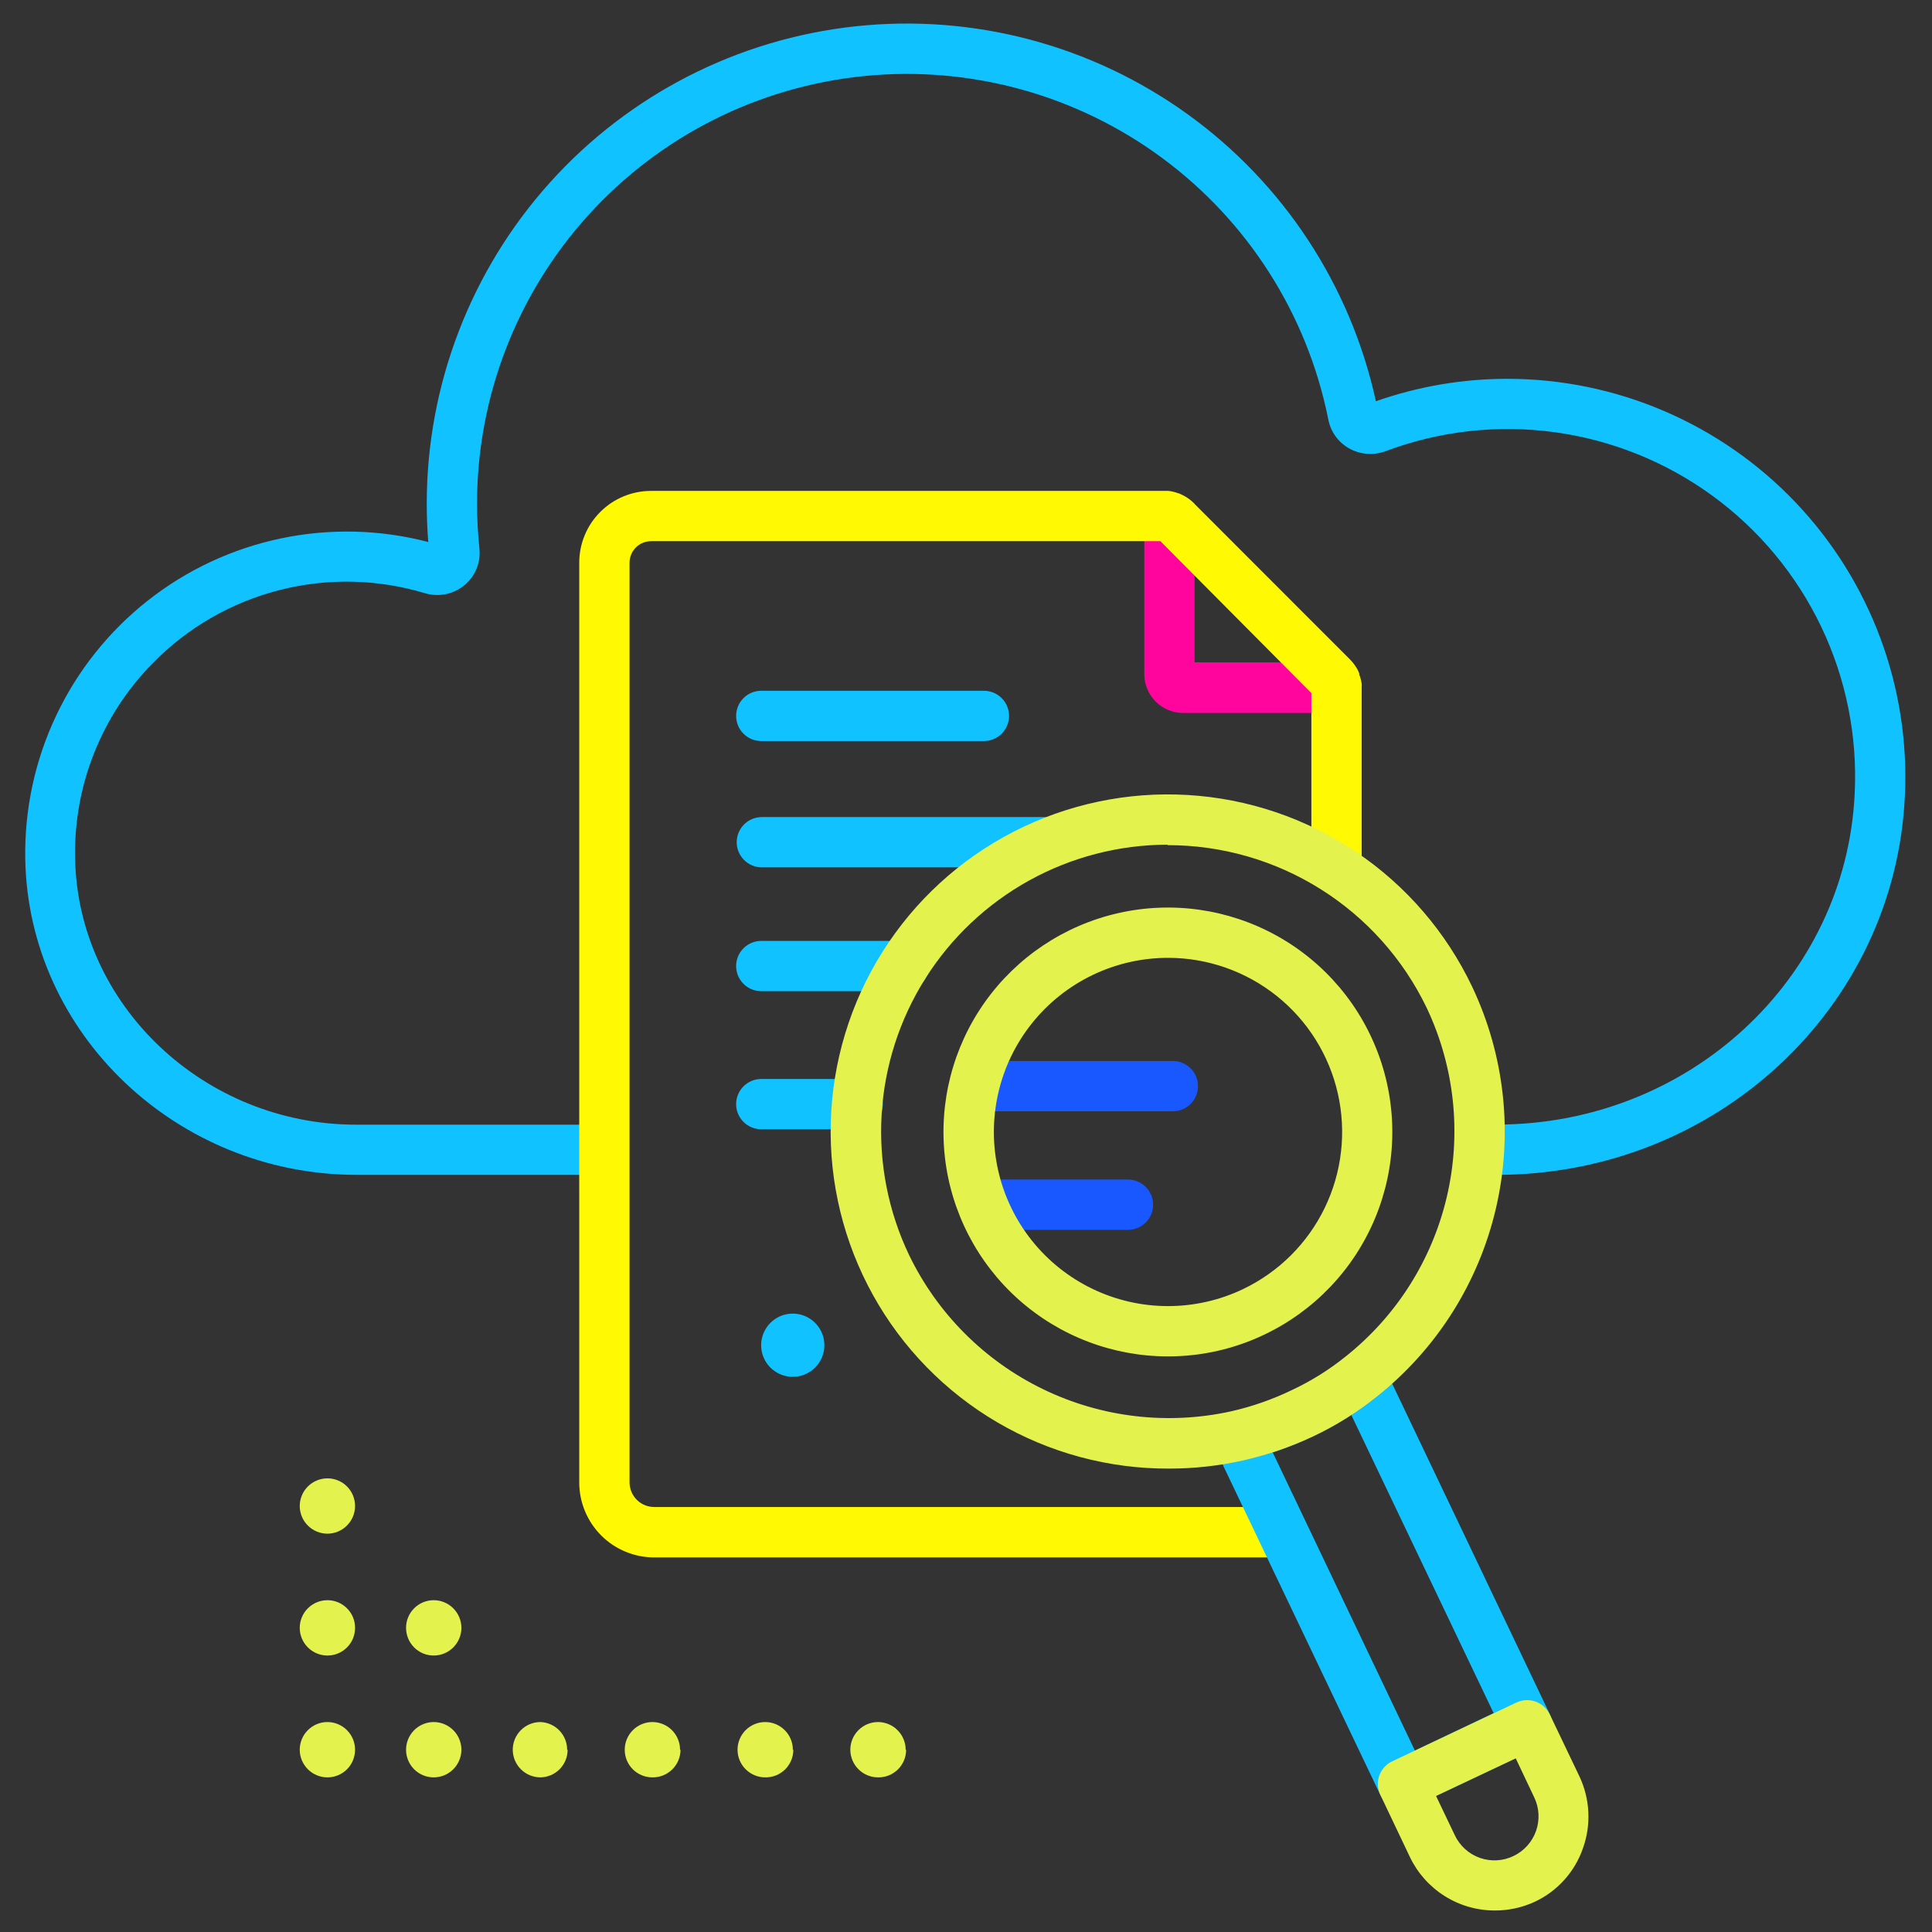 <svg width="120" height="120" viewBox="0 0 120 120" fill="none" xmlns="http://www.w3.org/2000/svg">
<rect x="0" y="0" width="120" height="120" fill="#333333" stroke="none"/>
<path d="M92.969 72.972H91.903V69.849H92.969C104.886 69.849 114.651 60.821 115.198 49.298C115.376 45.724 114.662 42.161 113.121 38.932C111.579 35.702 109.259 32.907 106.369 30.797C103.479 28.687 100.109 27.329 96.564 26.845C93.018 26.361 89.408 26.766 86.058 28.024C85.688 28.162 85.292 28.217 84.899 28.186C84.505 28.154 84.124 28.037 83.781 27.842C83.445 27.651 83.156 27.388 82.934 27.073C82.713 26.758 82.563 26.397 82.496 26.017C81.189 19.528 77.519 13.756 72.196 9.821C66.874 5.886 60.279 4.069 53.693 4.722C47.106 5.375 40.997 8.451 36.55 13.355C32.104 18.258 29.637 24.638 29.63 31.257C29.631 32.196 29.68 33.133 29.776 34.067C29.822 34.493 29.762 34.925 29.6 35.322C29.438 35.72 29.18 36.071 28.849 36.344C28.511 36.626 28.107 36.82 27.675 36.906C27.243 36.993 26.796 36.97 26.375 36.84C23.431 35.955 20.301 35.892 17.325 36.659C14.348 37.426 11.638 38.993 9.488 41.19C7.915 42.786 6.678 44.681 5.85 46.763C5.021 48.844 4.618 51.071 4.664 53.311C4.832 62.434 12.691 69.856 22.128 69.856H37.541V72.972H22.157C11.006 72.972 1.766 64.215 1.569 53.37C1.512 50.284 2.17 47.227 3.492 44.439C4.814 41.65 6.763 39.206 9.188 37.297C11.613 35.388 14.447 34.067 17.468 33.437C20.49 32.807 23.616 32.885 26.601 33.665C26.536 32.863 26.506 32.067 26.506 31.264C26.511 23.911 29.232 16.819 34.147 11.349C39.062 5.88 45.825 2.42 53.136 1.634C60.447 0.847 67.791 2.79 73.757 7.088C79.724 11.387 83.891 17.738 85.459 24.922C88.085 23.999 90.849 23.528 93.633 23.529C96.98 23.53 100.292 24.212 103.368 25.532C106.444 26.852 109.22 28.782 111.528 31.207C113.835 33.631 115.627 36.499 116.793 39.636C117.96 42.773 118.478 46.115 118.314 49.458C117.694 62.645 106.55 72.972 92.969 72.972Z" fill="url(#paint0_linear)"/>
<path d="M20.339 91.823C20.794 91.823 21.23 92.004 21.552 92.325C21.873 92.647 22.054 93.083 22.054 93.538C22.054 93.993 21.874 94.43 21.552 94.753C21.231 95.076 20.794 95.258 20.339 95.26C19.882 95.26 19.444 95.079 19.121 94.756C18.798 94.433 18.617 93.995 18.617 93.538C18.619 93.082 18.801 92.646 19.124 92.325C19.447 92.003 19.884 91.823 20.339 91.823ZM22.054 101.113C22.055 100.887 22.011 100.663 21.926 100.454C21.84 100.246 21.714 100.056 21.554 99.896C21.395 99.736 21.206 99.609 20.997 99.522C20.788 99.435 20.565 99.391 20.339 99.391C20.113 99.391 19.889 99.435 19.68 99.522C19.471 99.608 19.281 99.735 19.121 99.895C18.961 100.055 18.834 100.245 18.748 100.454C18.661 100.663 18.617 100.887 18.617 101.113C18.619 101.569 18.801 102.005 19.124 102.326C19.447 102.648 19.884 102.828 20.339 102.828C20.564 102.828 20.787 102.784 20.995 102.698C21.203 102.611 21.392 102.485 21.552 102.326C21.711 102.166 21.837 101.977 21.924 101.769C22.01 101.561 22.054 101.338 22.054 101.113ZM22.054 108.681C22.054 108.225 21.874 107.788 21.552 107.466C21.231 107.143 20.794 106.961 20.339 106.959C19.882 106.959 19.444 107.14 19.121 107.463C18.798 107.786 18.617 108.224 18.617 108.681C18.619 109.137 18.801 109.573 19.124 109.894C19.447 110.216 19.884 110.396 20.339 110.396C20.794 110.396 21.23 110.215 21.552 109.894C21.873 109.572 22.054 109.136 22.054 108.681ZM28.659 101.113C28.659 100.887 28.614 100.663 28.528 100.454C28.441 100.245 28.314 100.055 28.154 99.895C27.994 99.735 27.804 99.608 27.595 99.522C27.387 99.435 27.163 99.391 26.936 99.391C26.71 99.391 26.487 99.435 26.278 99.522C26.07 99.609 25.88 99.736 25.721 99.896C25.562 100.056 25.436 100.246 25.35 100.454C25.264 100.663 25.22 100.887 25.221 101.113C25.221 101.338 25.266 101.561 25.352 101.769C25.438 101.977 25.564 102.166 25.724 102.326C25.883 102.485 26.072 102.611 26.28 102.698C26.488 102.784 26.711 102.828 26.936 102.828C27.392 102.828 27.829 102.648 28.152 102.326C28.474 102.005 28.657 101.569 28.659 101.113ZM28.659 108.681C28.659 108.224 28.477 107.786 28.154 107.463C27.831 107.14 27.393 106.959 26.936 106.959C26.481 106.961 26.045 107.143 25.723 107.466C25.402 107.788 25.221 108.225 25.221 108.681C25.221 109.136 25.402 109.572 25.724 109.894C26.045 110.215 26.482 110.396 26.936 110.396C27.392 110.396 27.829 110.216 28.152 109.894C28.474 109.573 28.657 109.137 28.659 108.681ZM35.227 108.681C35.227 108.235 35.055 107.807 34.746 107.486C34.437 107.165 34.016 106.976 33.57 106.959C33.113 106.959 32.675 107.14 32.352 107.463C32.029 107.786 31.848 108.224 31.848 108.681C31.85 109.137 32.032 109.573 32.355 109.894C32.678 110.216 33.115 110.396 33.57 110.396C34.02 110.388 34.449 110.204 34.764 109.884C35.079 109.563 35.256 109.131 35.256 108.681H35.227ZM42.24 108.681C42.24 108.224 42.059 107.786 41.736 107.463C41.413 107.14 40.975 106.959 40.518 106.959C40.062 106.961 39.626 107.143 39.305 107.466C38.983 107.788 38.803 108.225 38.803 108.681C38.803 109.136 38.983 109.572 39.305 109.894C39.627 110.215 40.063 110.396 40.518 110.396C40.746 110.4 40.972 110.358 41.184 110.274C41.396 110.19 41.589 110.064 41.752 109.905C41.915 109.745 42.045 109.555 42.133 109.345C42.222 109.135 42.268 108.909 42.269 108.681H42.24ZM49.246 108.681C49.246 108.225 49.066 107.788 48.744 107.466C48.423 107.143 47.987 106.961 47.531 106.959C47.074 106.959 46.636 107.14 46.313 107.463C45.99 107.786 45.809 108.224 45.809 108.681C45.811 109.137 45.993 109.573 46.316 109.894C46.639 110.216 47.076 110.396 47.531 110.396C47.759 110.4 47.985 110.358 48.196 110.274C48.408 110.189 48.6 110.064 48.763 109.904C48.925 109.745 49.054 109.554 49.142 109.344C49.23 109.134 49.275 108.909 49.275 108.681H49.246ZM56.252 108.681C56.252 108.225 56.072 107.788 55.75 107.466C55.429 107.143 54.993 106.961 54.537 106.959C54.08 106.959 53.642 107.14 53.319 107.463C52.996 107.786 52.815 108.224 52.815 108.681C52.817 109.137 52.999 109.573 53.322 109.894C53.645 110.216 54.082 110.396 54.537 110.396C54.765 110.4 54.991 110.358 55.202 110.274C55.414 110.189 55.606 110.064 55.769 109.904C55.931 109.745 56.06 109.554 56.148 109.344C56.236 109.134 56.281 108.909 56.281 108.681H56.252Z" fill="url(#paint1_linear)"/>
<path d="M83.035 44.284H73.49C72.849 44.284 72.235 44.03 71.782 43.577C71.329 43.124 71.074 42.509 71.074 41.869V32.104H74.198V41.139H83.035V44.284Z" fill="url(#paint2_linear)"/>
<path d="M79.679 96.734H40.642C39.408 96.736 38.224 96.248 37.35 95.378C36.476 94.508 35.982 93.326 35.978 92.093V34.943C35.98 33.762 36.45 32.631 37.285 31.797C38.119 30.962 39.25 30.493 40.43 30.491H72.315H72.57C72.749 30.509 72.926 30.549 73.096 30.608C73.218 30.64 73.335 30.686 73.446 30.746C73.656 30.85 73.852 30.98 74.03 31.133C74.103 31.195 74.172 31.264 74.234 31.337L83.846 40.956C83.981 41.091 84.101 41.24 84.203 41.401C84.295 41.532 84.368 41.674 84.422 41.824C84.422 41.876 84.422 41.949 84.473 42.014C84.518 42.162 84.552 42.314 84.576 42.467C84.582 42.542 84.582 42.618 84.576 42.693V53.997H81.452V43.05L72.074 33.614H40.43C40.079 33.616 39.742 33.757 39.493 34.005C39.245 34.254 39.104 34.591 39.102 34.943V92.093C39.108 92.496 39.273 92.882 39.561 93.165C39.849 93.448 40.238 93.605 40.642 93.603H79.679V96.734Z" fill="url(#paint3_linear)"/>
<path d="M56.129 61.565H47.283C46.869 61.565 46.472 61.401 46.179 61.108C45.886 60.815 45.722 60.418 45.722 60.004C45.722 59.59 45.886 59.192 46.179 58.899C46.472 58.606 46.869 58.442 47.283 58.442H56.129C56.543 58.442 56.94 58.606 57.233 58.899C57.526 59.192 57.69 59.59 57.69 60.004C57.69 60.418 57.526 60.815 57.233 61.108C56.94 61.401 56.543 61.565 56.129 61.565Z" fill="url(#paint4_linear)"/>
<path d="M53.275 70.141H47.283C47.078 70.141 46.875 70.1 46.686 70.022C46.496 69.943 46.324 69.828 46.179 69.683C46.034 69.538 45.919 69.366 45.841 69.177C45.762 68.987 45.722 68.784 45.722 68.579C45.722 68.374 45.762 68.171 45.841 67.981C45.919 67.792 46.034 67.62 46.179 67.475C46.324 67.329 46.496 67.215 46.686 67.136C46.875 67.058 47.078 67.017 47.283 67.017H53.275C53.689 67.017 54.087 67.182 54.379 67.475C54.672 67.767 54.837 68.165 54.837 68.579C54.837 68.993 54.672 69.39 54.379 69.683C54.087 69.976 53.689 70.141 53.275 70.141Z" fill="url(#paint5_linear)"/>
<path d="M87.145 112.381C86.85 112.382 86.561 112.298 86.311 112.141C86.062 111.983 85.863 111.758 85.737 111.491L75.425 89.882C75.322 89.67 75.269 89.438 75.269 89.203C75.269 88.968 75.322 88.736 75.425 88.524C75.526 88.312 75.675 88.126 75.86 87.981C76.045 87.835 76.26 87.734 76.49 87.685C77.775 87.396 79.024 86.963 80.212 86.393C81.404 85.83 82.526 85.13 83.555 84.306C83.738 84.158 83.953 84.054 84.183 84.001C84.413 83.948 84.651 83.948 84.881 83.999C85.111 84.051 85.327 84.154 85.511 84.301C85.696 84.448 85.845 84.634 85.948 84.846L96.26 106.47C96.438 106.842 96.462 107.271 96.325 107.66C96.188 108.05 95.902 108.37 95.53 108.55L87.817 112.199C87.609 112.308 87.38 112.371 87.145 112.381ZM79.052 90.217L87.882 108.732L92.772 106.404L83.927 87.875C83.166 88.371 82.374 88.817 81.555 89.21C80.742 89.595 79.906 89.929 79.052 90.21V90.217Z" fill="url(#paint6_linear)"/>
<path d="M61.113 46.028H47.283C46.869 46.028 46.472 45.864 46.179 45.571C45.886 45.278 45.722 44.881 45.722 44.467C45.722 44.052 45.886 43.655 46.179 43.362C46.472 43.069 46.869 42.905 47.283 42.905H61.113C61.527 42.905 61.925 43.069 62.217 43.362C62.51 43.655 62.675 44.052 62.675 44.467C62.675 44.881 62.51 45.278 62.217 45.571C61.925 45.864 61.527 46.028 61.113 46.028Z" fill="url(#paint7_linear)"/>
<path d="M64.835 53.873H47.32C46.906 53.873 46.509 53.709 46.216 53.416C45.923 53.123 45.758 52.726 45.758 52.312C45.758 51.898 45.923 51.5 46.216 51.207C46.509 50.914 46.906 50.75 47.32 50.75H64.835C65.04 50.75 65.243 50.79 65.433 50.869C65.622 50.947 65.794 51.062 65.939 51.207C66.085 51.352 66.2 51.525 66.278 51.714C66.356 51.904 66.397 52.107 66.397 52.312C66.397 52.517 66.356 52.72 66.278 52.909C66.2 53.099 66.085 53.271 65.939 53.416C65.794 53.561 65.622 53.676 65.433 53.755C65.243 53.833 65.04 53.873 64.835 53.873Z" fill="url(#paint8_linear)"/>
<path d="M72.848 69.024H60.718C60.304 69.024 59.907 68.859 59.614 68.567C59.321 68.274 59.157 67.876 59.157 67.462C59.157 67.048 59.321 66.651 59.614 66.358C59.907 66.065 60.304 65.9 60.718 65.9H72.848C73.262 65.9 73.659 66.065 73.952 66.358C74.245 66.651 74.409 67.048 74.409 67.462C74.409 67.876 74.245 68.274 73.952 68.567C73.659 68.859 73.262 69.024 72.848 69.024Z" fill="url(#paint9_linear)"/>
<path d="M70.06 76.388H61.091C60.677 76.388 60.28 76.223 59.987 75.93C59.694 75.637 59.529 75.24 59.529 74.826C59.529 74.412 59.694 74.014 59.987 73.722C60.28 73.429 60.677 73.264 61.091 73.264H70.06C70.474 73.264 70.872 73.429 71.165 73.722C71.457 74.014 71.622 74.412 71.622 74.826C71.622 75.24 71.457 75.637 71.165 75.93C70.872 76.223 70.474 76.388 70.06 76.388Z" fill="url(#paint10_linear)"/>
<path d="M51.203 83.554C51.203 83.166 51.087 82.786 50.872 82.463C50.656 82.141 50.349 81.889 49.991 81.74C49.632 81.592 49.237 81.553 48.856 81.629C48.476 81.704 48.126 81.891 47.851 82.166C47.577 82.44 47.39 82.79 47.314 83.171C47.238 83.552 47.277 83.947 47.426 84.305C47.574 84.664 47.826 84.971 48.149 85.186C48.472 85.402 48.851 85.517 49.239 85.517C49.76 85.517 50.26 85.31 50.628 84.942C50.996 84.574 51.203 84.075 51.203 83.554Z" fill="url(#paint11_linear)"/>
<path d="M92.844 118.664C91.74 118.665 90.658 118.353 89.725 117.764C88.791 117.175 88.043 116.333 87.568 115.336L85.736 111.483C85.647 111.299 85.595 111.099 85.584 110.894C85.572 110.69 85.601 110.485 85.669 110.291C85.737 110.098 85.842 109.92 85.979 109.768C86.116 109.615 86.281 109.491 86.466 109.403L94.173 105.754C94.358 105.665 94.558 105.613 94.763 105.601C94.968 105.589 95.174 105.618 95.368 105.686C95.561 105.754 95.74 105.859 95.893 105.996C96.046 106.133 96.171 106.299 96.26 106.484L98.099 110.33C98.428 111.025 98.617 111.777 98.654 112.545C98.692 113.313 98.578 114.08 98.318 114.804C98.068 115.527 97.675 116.192 97.164 116.761C96.653 117.33 96.032 117.791 95.34 118.117C94.559 118.481 93.707 118.668 92.844 118.664ZM89.195 111.549L90.363 113.994C90.517 114.319 90.734 114.61 91.001 114.851C91.268 115.092 91.58 115.277 91.92 115.397C92.259 115.516 92.619 115.567 92.978 115.547C93.337 115.526 93.689 115.435 94.012 115.278C94.336 115.123 94.626 114.905 94.865 114.637C95.105 114.37 95.289 114.058 95.408 113.719C95.527 113.38 95.577 113.021 95.557 112.662C95.537 112.303 95.445 111.952 95.289 111.629L94.144 109.213L89.195 111.549Z" fill="url(#paint12_linear)"/>
<path d="M72.622 91.217C68.871 91.234 65.185 90.242 61.949 88.347C58.713 86.452 56.045 83.722 54.225 80.443C52.404 77.164 51.498 73.456 51.601 69.707C51.703 65.959 52.811 62.306 54.807 59.131C56.804 55.957 59.617 53.377 62.952 51.661C66.287 49.946 70.022 49.157 73.765 49.378C77.509 49.599 81.125 50.822 84.234 52.919C87.344 55.015 89.834 57.908 91.443 61.296C93.473 65.585 93.992 70.436 92.914 75.058C91.837 79.68 89.227 83.801 85.51 86.751C84.293 87.727 82.966 88.555 81.554 89.218C78.761 90.536 75.71 91.219 72.622 91.217ZM72.519 52.465C69.513 52.469 66.556 53.234 63.925 54.688C61.293 56.143 59.073 58.24 57.47 60.784C55.867 63.328 54.935 66.236 54.759 69.237C54.583 72.239 55.169 75.236 56.464 77.95C58.22 81.586 61.152 84.523 64.785 86.284C68.418 88.046 72.54 88.529 76.482 87.656C77.768 87.364 79.016 86.928 80.204 86.357C81.403 85.799 82.53 85.098 83.561 84.27C86.727 81.761 88.95 78.255 89.868 74.322C90.786 70.388 90.346 66.26 88.619 62.609C87.162 59.577 84.878 57.018 82.029 55.228C79.18 53.438 75.884 52.49 72.519 52.494V52.465Z" fill="url(#paint13_linear)"/>
<path d="M72.556 84.248C69.128 84.252 65.818 82.992 63.259 80.709C60.701 78.426 59.074 75.28 58.689 71.873C58.304 68.465 59.189 65.036 61.174 62.24C63.159 59.444 66.105 57.478 69.448 56.717C72.792 55.956 76.298 56.455 79.297 58.117C82.296 59.779 84.578 62.488 85.705 65.727C86.832 68.965 86.726 72.505 85.407 75.67C84.088 78.835 81.649 81.403 78.555 82.883C76.684 83.784 74.633 84.25 72.556 84.248ZM72.556 59.493C70.933 59.492 69.329 59.856 67.865 60.559C66.401 61.262 65.114 62.285 64.1 63.554C63.086 64.822 62.37 66.302 62.006 67.885C61.642 69.468 61.639 71.112 61.998 72.696C62.356 74.28 63.067 75.763 64.077 77.035C65.087 78.306 66.37 79.334 67.832 80.042C69.293 80.75 70.895 81.12 72.519 81.124C74.144 81.128 75.748 80.767 77.213 80.066C79.425 79.008 81.212 77.23 82.281 75.024C83.349 72.817 83.637 70.313 83.096 67.921C82.554 65.53 81.217 63.393 79.302 61.862C77.387 60.331 75.008 59.495 72.556 59.493Z" fill="url(#paint14_linear)"/>
<defs>
<linearGradient id="paint0_linear" x1="5327.81" y1="24370.5" x2="9619.94" y2="15088.4" gradientUnits="userSpaceOnUse">
<stop stop-color="#1A58FF"/>
<stop offset="0.05" stop-color="#1963FF"/>
<stop offset="0.23" stop-color="#1685FF"/>
<stop offset="0.42" stop-color="#13A0FF"/>
<stop offset="0.6" stop-color="#11B3FF"/>
<stop offset="0.8" stop-color="#10BEFF"/>
<stop offset="1" stop-color="#10C2FF"/>
</linearGradient>
<linearGradient id="paint1_linear" x1="2301.47" y1="6630.07" x2="1852" y2="7466.86" gradientUnits="userSpaceOnUse">
<stop stop-color="#E3F24C"/>
<stop offset="0.2" stop-color="#CAED62"/>
<stop offset="1" stop-color="#64D8BC"/>
</linearGradient>
<linearGradient id="paint2_linear" x1="1235.99" y1="3373.88" x2="1432.03" y2="3373.88" gradientUnits="userSpaceOnUse">
<stop stop-color="#FF059D"/>
<stop offset="0.45" stop-color="#FF9841"/>
<stop offset="1" stop-color="#FFF904"/>
</linearGradient>
<linearGradient id="paint3_linear" x1="2420.4" y1="23293.2" x2="6593.18" y2="19238.6" gradientUnits="userSpaceOnUse">
<stop stop-color="#FF059D"/>
<stop offset="0.45" stop-color="#FF9841"/>
<stop offset="1" stop-color="#FFF904"/>
</linearGradient>
<linearGradient id="paint4_linear" x1="851.928" y1="1023.17" x2="860.524" y2="979.52" gradientUnits="userSpaceOnUse">
<stop stop-color="#1A58FF"/>
<stop offset="0.05" stop-color="#1963FF"/>
<stop offset="0.23" stop-color="#1685FF"/>
<stop offset="0.42" stop-color="#13A0FF"/>
<stop offset="0.6" stop-color="#11B3FF"/>
<stop offset="0.8" stop-color="#10BEFF"/>
<stop offset="1" stop-color="#10C2FF"/>
</linearGradient>
<linearGradient id="paint5_linear" x1="648.231" y1="1065.48" x2="656.999" y2="1031.66" gradientUnits="userSpaceOnUse">
<stop stop-color="#1A58FF"/>
<stop offset="0.05" stop-color="#1963FF"/>
<stop offset="0.23" stop-color="#1685FF"/>
<stop offset="0.42" stop-color="#13A0FF"/>
<stop offset="0.6" stop-color="#11B3FF"/>
<stop offset="0.8" stop-color="#10BEFF"/>
<stop offset="1" stop-color="#10C2FF"/>
</linearGradient>
<linearGradient id="paint6_linear" x1="2372.6" y1="10554.2" x2="2903.21" y2="10031.5" gradientUnits="userSpaceOnUse">
<stop stop-color="#1A58FF"/>
<stop offset="0.05" stop-color="#1963FF"/>
<stop offset="0.23" stop-color="#1685FF"/>
<stop offset="0.42" stop-color="#13A0FF"/>
<stop offset="0.6" stop-color="#11B3FF"/>
<stop offset="0.8" stop-color="#10BEFF"/>
<stop offset="1" stop-color="#10C2FF"/>
</linearGradient>
<linearGradient id="paint7_linear" x1="1224.47" y1="946.257" x2="1232.87" y2="885.933" gradientUnits="userSpaceOnUse">
<stop stop-color="#1A58FF"/>
<stop offset="0.05" stop-color="#1963FF"/>
<stop offset="0.23" stop-color="#1685FF"/>
<stop offset="0.42" stop-color="#13A0FF"/>
<stop offset="0.6" stop-color="#11B3FF"/>
<stop offset="0.8" stop-color="#10BEFF"/>
<stop offset="1" stop-color="#10C2FF"/>
</linearGradient>
<linearGradient id="paint8_linear" x1="1514.4" y1="991.491" x2="1522.68" y2="918.975" gradientUnits="userSpaceOnUse">
<stop stop-color="#1A58FF"/>
<stop offset="0.05" stop-color="#1963FF"/>
<stop offset="0.23" stop-color="#1685FF"/>
<stop offset="0.42" stop-color="#13A0FF"/>
<stop offset="0.6" stop-color="#11B3FF"/>
<stop offset="0.8" stop-color="#10BEFF"/>
<stop offset="1" stop-color="#10C2FF"/>
</linearGradient>
<linearGradient id="paint9_linear" x1="1295.54" y1="1048.09" x2="1614.32" y2="1048.09" gradientUnits="userSpaceOnUse">
<stop stop-color="#1A58FF"/>
<stop offset="0.05" stop-color="#1963FF"/>
<stop offset="0.23" stop-color="#1685FF"/>
<stop offset="0.42" stop-color="#13A0FF"/>
<stop offset="0.6" stop-color="#11B3FF"/>
<stop offset="0.8" stop-color="#10BEFF"/>
<stop offset="1" stop-color="#10C2FF"/>
</linearGradient>
<linearGradient id="paint10_linear" x1="1045.93" y1="1086.97" x2="1245.7" y2="1086.97" gradientUnits="userSpaceOnUse">
<stop stop-color="#1A58FF"/>
<stop offset="0.05" stop-color="#1963FF"/>
<stop offset="0.23" stop-color="#1685FF"/>
<stop offset="0.42" stop-color="#13A0FF"/>
<stop offset="0.6" stop-color="#11B3FF"/>
<stop offset="0.8" stop-color="#10BEFF"/>
<stop offset="1" stop-color="#10C2FF"/>
</linearGradient>
<linearGradient id="paint11_linear" x1="305.862" y1="1411.19" x2="318.544" y2="1394.38" gradientUnits="userSpaceOnUse">
<stop stop-color="#1A58FF"/>
<stop offset="0.05" stop-color="#1963FF"/>
<stop offset="0.23" stop-color="#1685FF"/>
<stop offset="0.42" stop-color="#13A0FF"/>
<stop offset="0.6" stop-color="#11B3FF"/>
<stop offset="0.8" stop-color="#10BEFF"/>
<stop offset="1" stop-color="#10C2FF"/>
</linearGradient>
<linearGradient id="paint12_linear" x1="1834.17" y1="4935.73" x2="1666.26" y2="5090.22" gradientUnits="userSpaceOnUse">
<stop stop-color="#E3F24C"/>
<stop offset="0.2" stop-color="#CAED62"/>
<stop offset="1" stop-color="#64D8BC"/>
</linearGradient>
<linearGradient id="paint13_linear" x1="5098.64" y1="12567.6" x2="3329.42" y2="14191.8" gradientUnits="userSpaceOnUse">
<stop stop-color="#E3F24C"/>
<stop offset="0.2" stop-color="#CAED62"/>
<stop offset="1" stop-color="#64D8BC"/>
</linearGradient>
<linearGradient id="paint14_linear" x1="3222.21" y1="8571.2" x2="2437.44" y2="9291.57" gradientUnits="userSpaceOnUse">
<stop stop-color="#E3F24C"/>
<stop offset="0.2" stop-color="#CAED62"/>
<stop offset="1" stop-color="#64D8BC"/>
</linearGradient>
</defs>
</svg>
